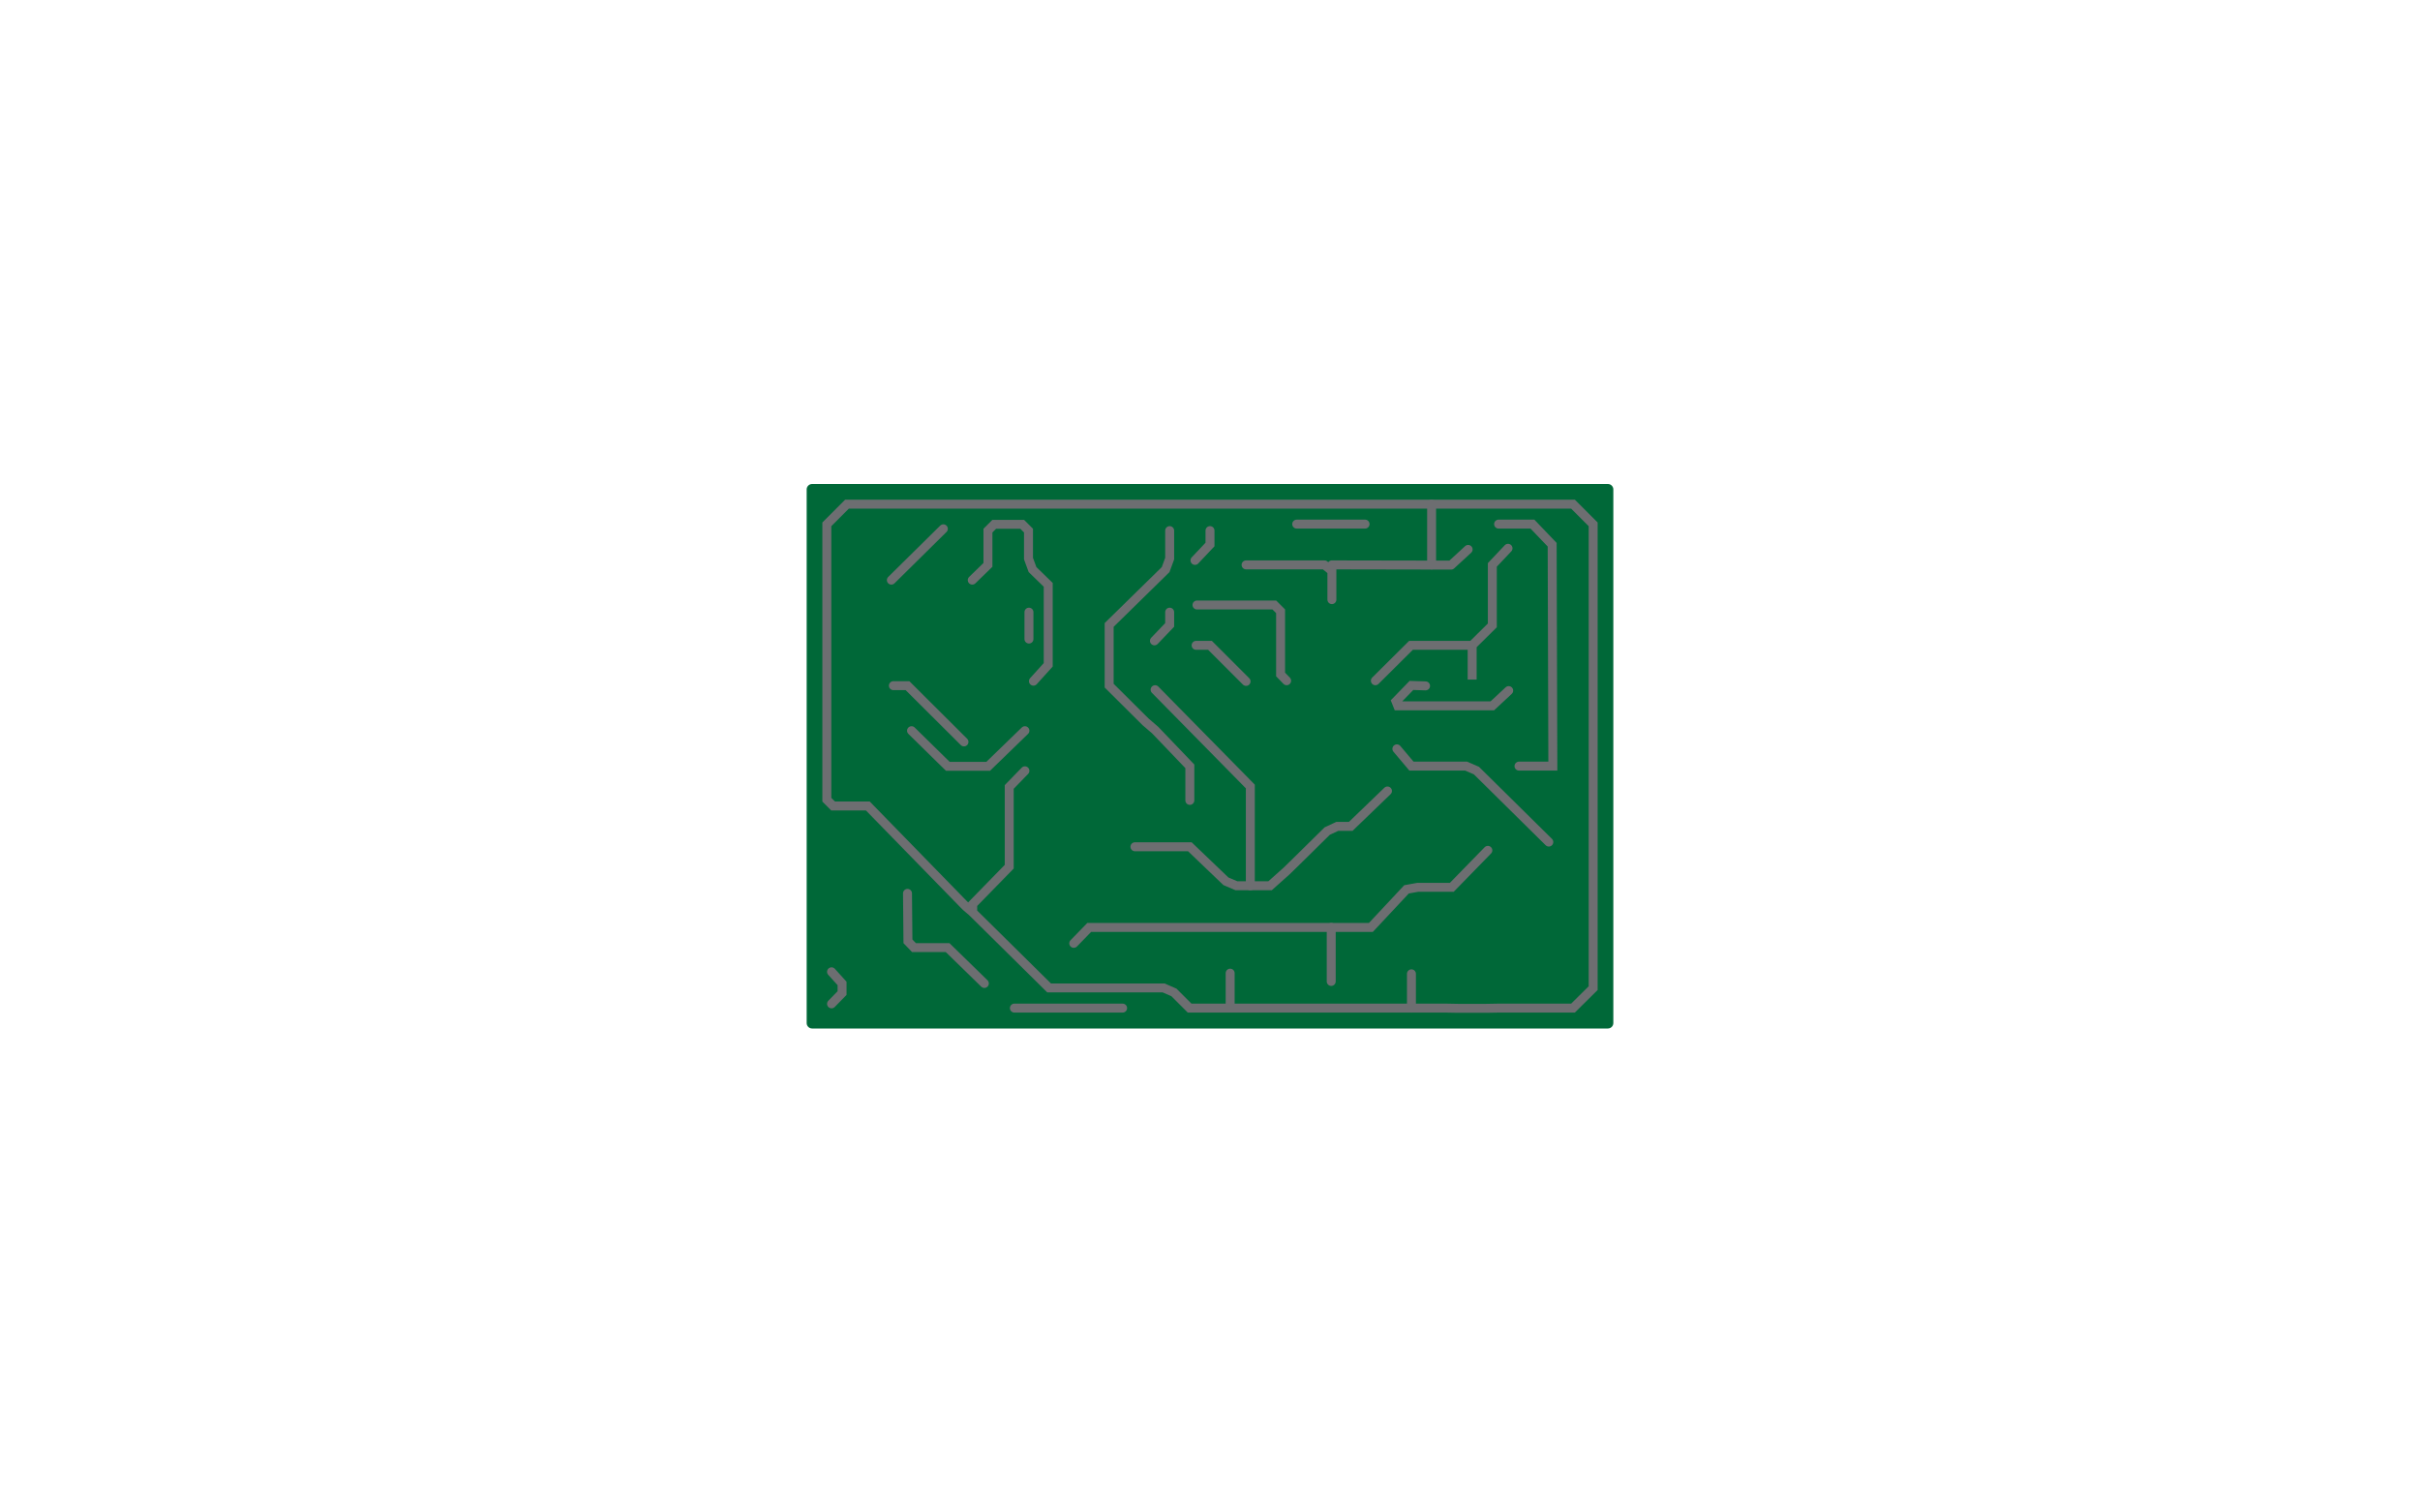 <?xml version="1.0" encoding="utf-8"?>
<!-- Generator: Adobe Illustrator 19.1.0, SVG Export Plug-In . SVG Version: 6.00 Build 0)  -->
<svg version="1.1" xmlns="http://www.w3.org/2000/svg" xmlns:xlink="http://www.w3.org/1999/xlink" x="0px" y="0px"
	 viewBox="0 0 1080 675" style="enable-background:new 0 0 1080 675;" xml:space="preserve">
<style type="text/css">
	.st0{fill:#006838;}
	.st1{fill:none;stroke:#6D6E71;stroke-width:4;stroke-linecap:round;stroke-miterlimit:10;}
	.st2{fill:none;stroke:#6D6E71;stroke-width:4;stroke-linecap:round;stroke-linejoin:round;stroke-miterlimit:10;}
	.st3{display:none;}
	.st4{display:inline;stroke:#6D6E71;stroke-width:2;stroke-miterlimit:10;}
	.st5{display:inline;}
	.st6{fill:none;stroke:#939598;stroke-width:4;stroke-miterlimit:10;}
	.st7{fill:#BD4327;}
	.st8{fill:none;stroke:#CB5327;stroke-miterlimit:10;}
	.st9{fill:#A91E22;}
	.st10{fill:#27AAE1;}
	.st11{fill:none;stroke:#593512;stroke-width:3;stroke-miterlimit:10;}
	.st12{fill:none;stroke:#000000;stroke-width:3;stroke-miterlimit:10;}
	.st13{fill:none;stroke:#592C8A;stroke-width:3;stroke-miterlimit:10;}
	.st14{fill:none;stroke:#F9ED32;stroke-width:3;stroke-miterlimit:10;}
	.st15{fill:none;stroke:#939598;stroke-width:2;stroke-miterlimit:10;}
	.st16{fill:#383838;}
	.st17{fill:none;stroke:#ED1C24;stroke-width:3;stroke-miterlimit:10;}
	.st18{fill:none;stroke:#F26522;stroke-width:3;stroke-miterlimit:10;}
	.st19{fill:none;stroke:#A7A9AC;stroke-width:3;stroke-miterlimit:10;}
	.st20{fill:none;stroke:#2E3192;stroke-width:3;stroke-miterlimit:10;}
	.st21{fill:#314056;stroke:#939598;stroke-width:4;stroke-miterlimit:10;}
	.st22{fill:#F15A29;stroke:#E6E7E8;stroke-width:2;stroke-miterlimit:10;}
	.st23{fill:none;stroke:#000000;stroke-width:4;stroke-miterlimit:10;}
	.st24{fill:#939598;stroke:#000000;stroke-width:11;stroke-miterlimit:10;}
	.st25{fill:none;stroke:#939598;stroke-width:3;stroke-miterlimit:10;}
</style>
<g id="board">
	<path class="st0" d="M362.4,459h355.2c1.3,0,2.4-1.1,2.4-2.4V218.4c0-1.3-1.1-2.4-2.4-2.4H362.4c-1.3,0-2.4,1.1-2.4,2.4v238.2
		C360,457.9,361.1,459,362.4,459z"/>
</g>
<g id="circuit">
	<line class="st1" x1="397.8" y1="258.9" x2="421" y2="236"/>
	<line class="st1" x1="459.2" y1="273.2" x2="459.2" y2="285.2"/>
	<polyline class="st1" points="522,273.2 522,278.9 515.2,286 	"/>
	<polyline class="st1" points="457.4,326.1 441,342 434.8,342 429.3,342 423,342 406.8,326.1 	"/>
	<polyline class="st1" points="433.9,258.9 440.9,252.1 440.9,236.8 443.7,234 456.2,234 459,236.8 459,249.3 460.8,254.2 
		467.8,261 467.8,296.7 461.2,304 	"/>
	<polyline class="st1" points="501,449.9 488.7,449.9 483.1,449.9 470.7,449.9 465.1,449.9 452.7,449.9 	"/>
	<line class="st1" x1="549" y1="434.3" x2="549" y2="449.6"/>
	<line class="st1" x1="629.9" y1="434.6" x2="629.9" y2="449.9"/>
	<polyline class="st1" points="619.2,353 602.8,368.8 596.8,368.8 592.3,370.9 578.2,384.8 574.2,388.7 566.8,395.3 551.8,395.3 
		547.1,393.3 531,377.9 524.8,377.9 519.3,377.9 506.5,377.9 	"/>
	<line class="st1" x1="594.1" y1="438" x2="594.1" y2="413.9"/>
	<polyline class="st1" points="664,379.5 647.9,396 632.7,396 627.7,396.9 611.8,413.9 486.1,413.9 479.2,421 	"/>
	<polyline class="st1" points="623.4,334.2 629.9,341.9 654.3,341.9 658.9,343.9 691.2,375.8 	"/>
	<polyline class="st1" points="668.8,233.9 683.9,233.9 692.7,243.1 693,339.9 693,341.9 677.9,341.9 	"/>
	<polyline class="st1" points="531,357.2 531,342 515.5,325.8 511.3,322.2 495,306 495,278.9 520.2,254.2 522,249.3 522,236.8 	"/>
	<polyline class="st1" points="558,395.3 558,351 515.5,307.8 	"/>
	<polyline class="st1" points="533.8,288 540,288 556.1,304.1 	"/>
	<polyline class="st1" points="540,236.8 540,243 533.3,250.1 	"/>
	<polyline class="st1" points="574.2,303.8 571.5,301 571.5,272.8 568.7,270 556.1,270 550.6,270 534.2,270 	"/>
	<line class="st1" x1="578.7" y1="233.9" x2="609.2" y2="233.9"/>
	<polyline class="st2" points="655.2,245.2 647.6,252.2 594.4,252.1 594.4,267.6 594.4,254.8 591.1,252.1 574.2,252.1 568.7,252.1 
		556.1,252.1 	"/>
	<polyline class="st1" points="673.3,308.2 666,315 623.8,315 623,313 629.9,305.9 636.2,306.1 	"/>
	<polyline class="st1" points="673,244.7 666,252.1 666,279.1 657,288 657,303.3 657,288 629.7,288 613.8,303.8 	"/>
	<polyline class="st1" points="398.7,306 405,306 430.2,331.1 	"/>
	<polyline class="st1" points="638.9,252.1 638.9,236.8 638.9,231.2 638.9,225 	"/>
	<polyline class="st1" points="439.3,438.9 422.9,422.9 407.9,422.9 405.2,420.1 405,398.7 	"/>
	<polyline class="st1" points="371.1,448 375.8,443.2 375.8,438.9 371.1,433.7 	"/>
	<polyline class="st1" points="433.2,406.4 431.1,404.6 430,403.5 387.3,359.7 371.8,359.7 369,356.9 369,234 378,225 702,225 
		711,234 711,405 711,432 711,441 702,449.9 695.6,449.9 690.1,449.9 668.8,449.9 663.2,450 650.7,450 645.3,449.9 623.8,449.9 
		618.3,449.9 578.7,449.9 573.2,449.9 560.8,449.9 555.3,449.9 530.9,449.9 523.9,442.9 519.3,440.9 468.2,440.9 434.1,407.2 
		434.1,403.5 450.4,386.8 450.4,351.2 457.4,344 	"/>
</g>
<g id="holes" class="st3">
	<ellipse class="st4" cx="396" cy="261" rx="2.8" ry="2.8"/>
	<ellipse class="st4" cx="369" cy="261" rx="2.8" ry="2.8"/>
	<ellipse class="st4" cx="396" cy="306" rx="2.8" ry="2.8"/>
	<ellipse class="st4" cx="369" cy="306" rx="2.8" ry="2.8"/>
	<ellipse class="st4" cx="459" cy="234" rx="2.8" ry="2.8"/>
	<ellipse class="st4" cx="440.9" cy="234" rx="2.8" ry="2.8"/>
	<ellipse class="st4" cx="423" cy="234" rx="2.8" ry="2.8"/>
	<ellipse class="st4" cx="540" cy="234" rx="2.8" ry="2.8"/>
	<ellipse class="st4" cx="575.9" cy="233.9" rx="2.8" ry="2.8"/>
	<ellipse class="st4" cx="522" cy="234" rx="2.8" ry="2.8"/>
	<ellipse class="st4" cx="638.9" cy="233.9" rx="2.8" ry="2.8"/>
	<ellipse class="st4" cx="666" cy="233.9" rx="2.8" ry="2.8"/>
	<ellipse class="st4" cx="611.9" cy="233.9" rx="2.8" ry="2.8"/>
	<ellipse class="st4" cx="432.1" cy="261" rx="2.8" ry="2.8"/>
	<ellipse class="st4" cx="459" cy="252.1" rx="2.8" ry="2.8"/>
	<ellipse class="st4" cx="522" cy="252.1" rx="2.8" ry="2.8"/>
	<ellipse class="st4" cx="432.1" cy="333.2" rx="2.8" ry="2.8"/>
	<ellipse class="st4" cx="459.2" cy="270.4" rx="2.8" ry="2.8"/>
	<ellipse class="st4" cx="522" cy="270.4" rx="2.8" ry="2.8"/>
	<ellipse class="st4" cx="459.2" cy="288" rx="2.8" ry="2.8"/>
	<ellipse class="st4" cx="459.3" cy="306" rx="2.8" ry="2.8"/>
	<ellipse class="st4" cx="459.2" cy="324" rx="2.8" ry="2.8"/>
	<ellipse class="st4" cx="459.3" cy="342" rx="2.8" ry="2.8"/>
	<ellipse class="st4" cx="513.4" cy="288" rx="2.8" ry="2.8"/>
	<ellipse class="st4" cx="513.4" cy="306" rx="2.8" ry="2.8"/>
	<ellipse class="st4" cx="513.4" cy="324" rx="2.8" ry="2.8"/>
	<ellipse class="st4" cx="513.4" cy="342" rx="2.8" ry="2.8"/>
	<ellipse class="st4" cx="432.1" cy="342" rx="2.8" ry="2.8"/>
	<ellipse class="st4" cx="432.1" cy="405.4" rx="2.8" ry="2.8"/>
	<ellipse class="st4" cx="405" cy="324" rx="2.8" ry="2.8"/>
	<ellipse class="st4" cx="405" cy="395.9" rx="2.8" ry="2.8"/>
	<ellipse class="st4" cx="370.7" cy="359.7" rx="2.8" ry="2.8"/>
	<ellipse class="st4" cx="370.7" cy="431.9" rx="2.8" ry="2.8"/>
	<ellipse class="st4" cx="377.5" cy="441" rx="2.8" ry="2.8"/>
	<ellipse class="st4" cx="405.2" cy="422.9" rx="2.8" ry="2.8"/>
	<ellipse class="st4" cx="441" cy="441" rx="2.8" ry="2.8"/>
	<ellipse class="st4" cx="477.2" cy="422.9" rx="2.8" ry="2.8"/>
	<ellipse class="st4" cx="369" cy="449.9" rx="2.8" ry="2.8"/>
	<ellipse class="st4" cx="531.4" cy="252.1" rx="2.8" ry="2.8"/>
	<ellipse class="st4" cx="531.4" cy="270" rx="2.8" ry="2.8"/>
	<ellipse class="st4" cx="593.9" cy="252.1" rx="2.8" ry="2.8"/>
	<ellipse class="st4" cx="594.4" cy="270" rx="2.8" ry="2.8"/>
	<ellipse class="st4" cx="531" cy="288" rx="2.8" ry="2.8"/>
	<ellipse class="st4" cx="531" cy="360" rx="2.8" ry="2.8"/>
	<ellipse class="st4" cx="611.9" cy="305.9" rx="2.8" ry="2.8"/>
	<ellipse class="st4" cx="638.9" cy="306.1" rx="2.8" ry="2.8"/>
	<ellipse class="st4" cx="675.1" cy="306.1" rx="2.8" ry="2.8"/>
	<ellipse class="st4" cx="657" cy="306.1" rx="2.8" ry="2.8"/>
	<ellipse class="st4" cx="657" cy="243.1" rx="2.8" ry="2.8"/>
	<ellipse class="st4" cx="675.1" cy="242.9" rx="2.8" ry="2.8"/>
	<ellipse class="st4" cx="621.1" cy="315" rx="2.8" ry="2.8"/>
	<ellipse class="st4" cx="621.1" cy="351" rx="2.8" ry="2.8"/>
	<ellipse class="st4" cx="621.1" cy="332.7" rx="2.8" ry="2.8"/>
	<ellipse class="st4" cx="693" cy="377.9" rx="2.8" ry="2.8"/>
	<ellipse class="st4" cx="666" cy="377.6" rx="2.8" ry="2.8"/>
	<ellipse class="st4" cx="692.9" cy="449.9" rx="2.8" ry="2.8"/>
	<ellipse class="st4" cx="666" cy="450" rx="2.8" ry="2.8"/>
	<ellipse class="st4" cx="594.1" cy="440.8" rx="2.8" ry="2.8"/>
	<ellipse class="st4" cx="594.1" cy="368.8" rx="2.8" ry="2.8"/>
	<ellipse class="st4" cx="576" cy="386.6" rx="2.8" ry="2.8"/>
	<ellipse class="st4" cx="575.9" cy="449.9" rx="2.8" ry="2.8"/>
	<ellipse class="st4" cx="549" cy="431.5" rx="2.8" ry="2.8"/>
	<ellipse class="st4" cx="549" cy="395.3" rx="2.8" ry="2.8"/>
	<ellipse class="st4" cx="522" cy="440.9" rx="2.8" ry="2.8"/>
	<ellipse class="st4" cx="522" cy="377.9" rx="2.8" ry="2.8"/>
	<ellipse class="st4" cx="503.7" cy="449.9" rx="2.8" ry="2.8"/>
	<ellipse class="st4" cx="504" cy="377.9" rx="2.8" ry="2.8"/>
	<ellipse class="st4" cx="558" cy="306.1" rx="2.8" ry="2.8"/>
	<ellipse class="st4" cx="576" cy="305.9" rx="2.8" ry="2.8"/>
	<ellipse class="st4" cx="657" cy="341.9" rx="2.8" ry="2.8"/>
	<ellipse class="st4" cx="675.1" cy="341.9" rx="2.8" ry="2.8"/>
	<ellipse class="st4" cx="629.9" cy="431.8" rx="2.8" ry="2.8"/>
	<ellipse class="st4" cx="629.9" cy="396" rx="2.8" ry="2.8"/>
	<ellipse class="st4" cx="708.2" cy="234.1" rx="2.8" ry="2.8"/>
	<ellipse class="st4" cx="708.9" cy="270.1" rx="2.8" ry="2.8"/>
	<ellipse class="st4" cx="708.2" cy="252.1" rx="2.8" ry="2.8"/>
	<ellipse class="st4" cx="708.9" cy="287.9" rx="2.8" ry="2.8"/>
	<ellipse class="st4" cx="695.8" cy="341.9" rx="2.8" ry="2.8"/>
	<ellipse class="st4" cx="648" cy="449.9" rx="2.8" ry="2.8"/>
	<ellipse class="st4" cx="621.1" cy="449.9" rx="2.8" ry="2.8"/>
	<ellipse class="st4" cx="558.1" cy="449.9" rx="2.8" ry="2.8"/>
	<ellipse class="st4" cx="485.9" cy="449.9" rx="2.8" ry="2.8"/>
	<ellipse class="st4" cx="467.9" cy="449.9" rx="2.8" ry="2.8"/>
	<ellipse class="st4" cx="449.9" cy="449.9" rx="2.8" ry="2.8"/>
	<ellipse class="st4" cx="553.3" cy="252.1" rx="2.8" ry="2.8"/>
	<ellipse class="st4" cx="571.5" cy="252.1" rx="2.8" ry="2.8"/>
	<ellipse class="st4" cx="553.3" cy="270" rx="2.8" ry="2.8"/>
	<ellipse class="st4" cx="571.5" cy="270" rx="2.8" ry="2.8"/>
	<ellipse class="st4" cx="378" cy="228.4" rx="2.8" ry="2.8"/>
</g>
<g id="parts" class="st3">
	<g class="st5">
		<line class="st6" x1="459" y1="252.5" x2="522.1" y2="252.5"/>
		<ellipse class="st7" cx="490.3" cy="252.5" rx="29.5" ry="5.3"/>
		<line class="st8" x1="461" y1="252.5" x2="519.7" y2="252.5"/>
	</g>
	<g class="st5">
		<line class="st6" x1="458.1" y1="270.8" x2="522.1" y2="270.8"/>
		<ellipse class="st7" cx="489.9" cy="270.8" rx="29.9" ry="5.3"/>
		<line class="st8" x1="460.1" y1="270.8" x2="519.6" y2="270.8"/>
	</g>
	<g class="st5">
		<path class="st9" d="M409.4,256.5v9c0,5-4,9-9,9h-28c-5,0-9-4-9-9v-9c0-5,4-9,9-9h28C405.3,247.5,409.4,251.5,409.4,256.5z"/>
	</g>
	<g class="st5">
		<path class="st9" d="M409.4,301.5v9c0,4.9-4,9-9,9h-28c-5,0-9-4.1-9-9v-9c0-4.9,4-9,9-9h28C405.3,292.5,409.4,296.6,409.4,301.5z"
			/>
	</g>
	<g class="st5">
		<path class="st10" d="M434.9,324h-5.7c-3.4,0-6.1-2.8-6.1-6.1v-41.7c0-3.4,2.8-6.1,6.1-6.1h5.7c3.4,0,6.1,2.8,6.1,6.1v41.7
			C441.1,321.2,438.3,324,434.9,324z"/>
		<line class="st6" x1="432.1" y1="270" x2="432.1" y2="261"/>
		<line class="st6" x1="432.1" y1="324" x2="432.1" y2="333"/>
		<line class="st11" x1="423.1" y1="315" x2="441.1" y2="315"/>
		<line class="st11" x1="423.1" y1="306" x2="441.1" y2="306"/>
		<line class="st12" x1="423.1" y1="297" x2="441.1" y2="297"/>
		<line class="st13" x1="423.1" y1="288" x2="441.1" y2="288"/>
		<line class="st14" x1="423.1" y1="279" x2="441.1" y2="279"/>
	</g>
	<g class="st5">
		<line class="st15" x1="459.3" y1="342" x2="470.2" y2="342"/>
		<line class="st15" x1="459.3" y1="324" x2="470.2" y2="324"/>
		<line class="st15" x1="459.3" y1="288" x2="470.2" y2="288"/>
		<line class="st15" x1="459.3" y1="306" x2="470.2" y2="306"/>
		<line class="st15" x1="502.8" y1="288" x2="513.7" y2="288"/>
		<line class="st15" x1="502.8" y1="306" x2="513.7" y2="306"/>
		<line class="st15" x1="502.8" y1="324" x2="513.7" y2="324"/>
		<line class="st15" x1="502.8" y1="342" x2="513.7" y2="342"/>
		<rect x="464.8" y="279" width="43.5" height="72"/>
		<rect x="481.1" y="279" class="st16" width="10.9" height="5.1"/>
	</g>
	<g class="st5">
		<line class="st6" x1="432.1" y1="342.2" x2="432.1" y2="405.5"/>
		<ellipse class="st7" cx="432.1" cy="373.6" rx="5.3" ry="29.5"/>
		<line class="st8" x1="432.1" y1="344.2" x2="432.1" y2="403"/>
	</g>
	<g class="st5">
		<path class="st10" d="M407.9,386.7h-5.7c-3.4,0-6.1-2.8-6.1-6.1v-41.7c0-3.4,2.8-6.1,6.1-6.1h5.7c3.4,0,6.1,2.8,6.1,6.1v41.7
			C414,384,411.2,386.7,407.9,386.7z"/>
		<line class="st6" x1="405" y1="332.7" x2="405" y2="323.7"/>
		<line class="st6" x1="405" y1="386.7" x2="405" y2="395.7"/>
		<line class="st11" x1="396" y1="377.7" x2="414" y2="377.7"/>
		<line class="st17" x1="396" y1="368.7" x2="414" y2="368.7"/>
		<line class="st12" x1="396" y1="359.7" x2="414" y2="359.7"/>
		<line class="st17" x1="396" y1="350.7" x2="414" y2="350.7"/>
		<line class="st17" x1="396" y1="341.7" x2="414" y2="341.7"/>
	</g>
	<g class="st5">
		<path class="st10" d="M373.6,422.7h-5.7c-3.4,0-6.1-2.8-6.1-6.1v-41.7c0-3.4,2.8-6.1,6.1-6.1h5.7c3.4,0,6.1,2.8,6.1,6.1v41.7
			C379.7,420,376.9,422.7,373.6,422.7z"/>
		<line class="st6" x1="370.7" y1="368.7" x2="370.7" y2="359.7"/>
		<line class="st6" x1="370.7" y1="422.7" x2="370.7" y2="431.7"/>
		<line class="st11" x1="361.7" y1="413.7" x2="379.7" y2="413.7"/>
		<line class="st18" x1="361.7" y1="404.7" x2="379.7" y2="404.7"/>
		<line class="st12" x1="361.7" y1="395.7" x2="379.7" y2="395.7"/>
		<line class="st19" x1="361.7" y1="386.7" x2="379.7" y2="386.7"/>
		<line class="st20" x1="361.7" y1="377.7" x2="379.7" y2="377.7"/>
	</g>
	<g class="st5">
		<path class="st10" d="M414.2,425.7V420c0-3.4,2.8-6.1,6.1-6.1H462c3.4,0,6.1,2.8,6.1,6.1v5.7c0,3.4-2.8,6.1-6.1,6.1h-41.7
			C416.9,431.9,414.2,429.1,414.2,425.7z"/>
		<line class="st6" x1="468.2" y1="422.9" x2="477.2" y2="422.9"/>
		<line class="st6" x1="414.2" y1="422.9" x2="405.2" y2="422.9"/>
		<line class="st11" x1="423.2" y1="413.9" x2="423.2" y2="431.9"/>
		<line class="st18" x1="432.2" y1="413.9" x2="432.2" y2="431.9"/>
		<line class="st12" x1="441.2" y1="413.9" x2="441.2" y2="431.9"/>
		<line class="st19" x1="450.2" y1="413.9" x2="450.2" y2="431.9"/>
		<line class="st20" x1="459.2" y1="413.9" x2="459.2" y2="431.9"/>
	</g>
	<g class="st5">
		<line class="st6" x1="377.5" y1="441.7" x2="440.7" y2="441.7"/>
		<ellipse class="st7" cx="408.9" cy="441.7" rx="29.5" ry="5.3"/>
		<line class="st8" x1="379.6" y1="441.7" x2="438.3" y2="441.7"/>
	</g>
	<g class="st5">
		<line class="st21" x1="531.4" y1="270" x2="594.4" y2="270"/>
		<path class="st22" d="M578.7,266.5v7c0,1.4-1.1,2.5-2.5,2.5h-26.4c-1.4,0-2.5-1.1-2.5-2.5v-7c0-1.4,1.1-2.5,2.5-2.5h26.4
			C577.5,264,578.7,265.1,578.7,266.5z"/>
		<line class="st23" x1="550.7" y1="276.9" x2="550.7" y2="263.1"/>
	</g>
	<g class="st5">
		<line class="st21" x1="594" y1="252.2" x2="531" y2="252"/>
		<path class="st22" d="M546.8,255.6l0-7c0-1.4,1.1-2.5,2.5-2.5l26.4,0.1c1.4,0,2.5,1.1,2.5,2.5l0,7c0,1.4-1.1,2.5-2.5,2.5
			l-26.4-0.1C547.9,258.1,546.8,257,546.8,255.6z"/>
		<line class="st23" x1="574.7" y1="245.3" x2="574.7" y2="259"/>
	</g>
	<g class="st5">
		<path class="st10" d="M614.8,296.9h-5.7c-3.4,0-6.1-2.8-6.1-6.1V249c0-3.4,2.8-6.1,6.1-6.1h5.7c3.4,0,6.1,2.8,6.1,6.1v41.7
			C620.9,294.1,618.2,296.9,614.8,296.9z"/>
		<line class="st6" x1="611.9" y1="242.9" x2="611.9" y2="233.9"/>
		<line class="st6" x1="611.9" y1="296.9" x2="611.9" y2="305.9"/>
		<line class="st11" x1="602.9" y1="287.9" x2="620.9" y2="287.9"/>
		<line class="st11" x1="602.9" y1="278.9" x2="620.9" y2="278.9"/>
		<line class="st12" x1="602.9" y1="269.9" x2="620.9" y2="269.9"/>
		<line class="st13" x1="602.9" y1="260.9" x2="620.9" y2="260.9"/>
		<line class="st14" x1="602.9" y1="251.9" x2="620.9" y2="251.9"/>
	</g>
	<g class="st5">
		<line class="st6" x1="675.1" y1="242.9" x2="675.1" y2="306.1"/>
		<ellipse class="st7" cx="675.1" cy="274.3" rx="5.3" ry="29.5"/>
		<line class="st8" x1="675.1" y1="244.9" x2="675.1" y2="303.7"/>
	</g>
	<g class="st5">
		<line class="st6" x1="657" y1="242.9" x2="657" y2="306.1"/>
		<ellipse class="st7" cx="657" cy="274.3" rx="5.3" ry="29.5"/>
		<line class="st8" x1="657" y1="244.9" x2="657" y2="303.7"/>
	</g>
	<g class="st5">
		<path class="st10" d="M641.8,297.1h-5.7c-3.4,0-6.1-2.8-6.1-6.1v-41.7c0-3.4,2.8-6.1,6.1-6.1h5.7c3.4,0,6.1,2.8,6.1,6.1v41.7
			C647.9,294.3,645.2,297.1,641.8,297.1z"/>
		<line class="st6" x1="638.9" y1="243.1" x2="638.9" y2="234.1"/>
		<line class="st6" x1="638.9" y1="297.1" x2="638.9" y2="306.1"/>
		<line class="st11" x1="629.9" y1="288.1" x2="647.9" y2="288.1"/>
		<line class="st18" x1="629.9" y1="279.1" x2="647.9" y2="279.1"/>
		<line class="st12" x1="629.9" y1="270.1" x2="647.9" y2="270.1"/>
		<line class="st19" x1="629.9" y1="261.1" x2="647.9" y2="261.1"/>
		<line class="st20" x1="629.9" y1="252.1" x2="647.9" y2="252.1"/>
	</g>
	<g class="st5">
		<ellipse class="st24" cx="666.1" cy="341.9" rx="20" ry="20.1"/>
	</g>
	<g class="st5">
		<path class="st9" d="M553.5,440.6h-9c-5,0-9-4-9-9v-36c0-5,4-9,9-9h9c5,0,9,4,9,9v36C562.5,436.5,558.4,440.6,553.5,440.6z"/>
	</g>
	<g class="st5">
		<path class="st10" d="M533.9,351h-5.7c-3.4,0-6.1-2.8-6.1-6.1v-41.7c0-3.4,2.8-6.1,6.1-6.1h5.7c3.4,0,6.1,2.8,6.1,6.1v41.7
			C540,348.2,537.3,351,533.9,351z"/>
		<line class="st6" x1="531" y1="297" x2="531" y2="288"/>
		<line class="st6" x1="531" y1="351" x2="531" y2="360"/>
		<line class="st11" x1="522" y1="342" x2="540" y2="342"/>
		<line class="st17" x1="522" y1="333" x2="540" y2="333"/>
		<line class="st12" x1="522" y1="324" x2="540" y2="324"/>
		<line class="st17" x1="522" y1="315" x2="540" y2="315"/>
		<line class="st17" x1="522" y1="306" x2="540" y2="306"/>
	</g>
	<g class="st5">
		<path class="st10" d="M506.6,440.9h-5.7c-3.4,0-6.1-2.8-6.1-6.1v-41.7c0-3.4,2.8-6.1,6.1-6.1h5.7c3.4,0,6.1,2.8,6.1,6.1v41.7
			C512.7,438.2,510,440.9,506.6,440.9z"/>
		<line class="st6" x1="503.7" y1="386.9" x2="503.7" y2="377.9"/>
		<line class="st6" x1="503.7" y1="440.9" x2="503.7" y2="449.9"/>
		<line class="st11" x1="494.7" y1="431.9" x2="512.7" y2="431.9"/>
		<line class="st11" x1="494.7" y1="422.9" x2="512.7" y2="422.9"/>
		<line class="st12" x1="494.7" y1="413.9" x2="512.7" y2="413.9"/>
		<line class="st13" x1="494.7" y1="404.9" x2="512.7" y2="404.9"/>
		<line class="st14" x1="494.7" y1="395.9" x2="512.7" y2="395.9"/>
	</g>
	<g class="st5">
		<line class="st6" x1="522" y1="377.9" x2="522" y2="440.9"/>
		<rect x="515.2" y="393.7" width="13.5" height="31.5"/>
		<line class="st6" x1="515.2" y1="395.8" x2="528.8" y2="395.8"/>
	</g>
	<g class="st5">
		<ellipse class="st24" cx="567.2" cy="306.1" rx="20" ry="20.1"/>
	</g>
	<g class="st5">
		<line class="st6" x1="575.9" y1="386.7" x2="575.9" y2="449.9"/>
		<ellipse class="st7" cx="575.9" cy="418.1" rx="5.3" ry="29.5"/>
		<line class="st8" x1="575.9" y1="388.7" x2="575.9" y2="447.5"/>
	</g>
	<g class="st5">
		<path class="st10" d="M591.2,377.8h5.7c3.4,0,6.1,2.8,6.1,6.1v41.7c0,3.4-2.8,6.1-6.1,6.1h-5.7c-3.4,0-6.1-2.8-6.1-6.1v-41.7
			C585.1,380.6,587.8,377.8,591.2,377.8z"/>
		<line class="st6" x1="594.1" y1="431.8" x2="594.1" y2="440.8"/>
		<line class="st6" x1="594.1" y1="377.8" x2="594.1" y2="368.8"/>
		<line class="st11" x1="603.1" y1="386.8" x2="585.1" y2="386.8"/>
		<line class="st17" x1="603.1" y1="395.8" x2="585.1" y2="395.8"/>
		<line class="st12" x1="603.1" y1="404.8" x2="585.1" y2="404.8"/>
		<line class="st17" x1="603.1" y1="413.8" x2="585.1" y2="413.8"/>
		<line class="st17" x1="603.1" y1="422.8" x2="585.1" y2="422.8"/>
	</g>
	<g class="st5">
		<path class="st10" d="M690.1,386.8l5.7,0c3.4,0,6.1,2.8,6.1,6.1l-0.1,41.7c0,3.4-2.8,6.1-6.1,6.1l-5.7,0c-3.4,0-6.1-2.8-6.1-6.1
			L684,393C684,389.6,686.8,386.8,690.1,386.8z"/>
		<line class="st6" x1="692.9" y1="440.9" x2="692.9" y2="449.9"/>
		<line class="st6" x1="693" y1="386.9" x2="693" y2="377.9"/>
		<line class="st11" x1="702" y1="395.9" x2="684" y2="395.8"/>
		<line class="st11" x1="702" y1="404.9" x2="684" y2="404.8"/>
		<line class="st12" x1="701.9" y1="413.9" x2="683.9" y2="413.8"/>
		<line class="st13" x1="701.9" y1="422.9" x2="683.9" y2="422.8"/>
		<line class="st14" x1="701.9" y1="431.9" x2="683.9" y2="431.8"/>
	</g>
	<g class="st5">
		<path class="st10" d="M663.2,386.6l5.7,0c3.4,0,6.1,2.8,6.1,6.1l-0.1,41.7c0,3.4-2.8,6.1-6.1,6.1l-5.7,0c-3.4,0-6.1-2.8-6.1-6.1
			l0.1-41.7C657,389.3,659.8,386.6,663.2,386.6z"/>
		<line class="st6" x1="665.9" y1="440.6" x2="665.9" y2="449.6"/>
		<line class="st6" x1="666" y1="386.6" x2="666" y2="377.6"/>
		<line class="st11" x1="675" y1="395.6" x2="657" y2="395.6"/>
		<line class="st18" x1="675" y1="404.6" x2="657" y2="404.6"/>
		<line class="st12" x1="675" y1="413.6" x2="657" y2="413.6"/>
		<line class="st19" x1="674.9" y1="422.6" x2="656.9" y2="422.6"/>
		<line class="st20" x1="674.9" y1="431.6" x2="656.9" y2="431.6"/>
	</g>
	<g class="st5">
		<path class="st9" d="M634.4,440.9h-9c-5,0-9-4-9-9v-36c0-5,4-9,9-9h9c5,0,9,4,9,9v36C643.4,436.8,639.4,440.9,634.4,440.9z"/>
	</g>
	<g class="st5">
		<line class="st25" x1="621.1" y1="315" x2="621.1" y2="324"/>
		<line class="st25" x1="621.1" y1="351" x2="621.1" y2="342"/>
		<path d="M625.4,349.1c-1.4,0.5-2.9,0.7-4.4,0.7c-8.2,0-14.8-7.5-14.8-16.6c0-9.2,6.6-16.6,14.8-16.6c1.5,0,3,0.3,4.4,0.7
			L625.4,349.1z"/>
	</g>
</g>
</svg>
